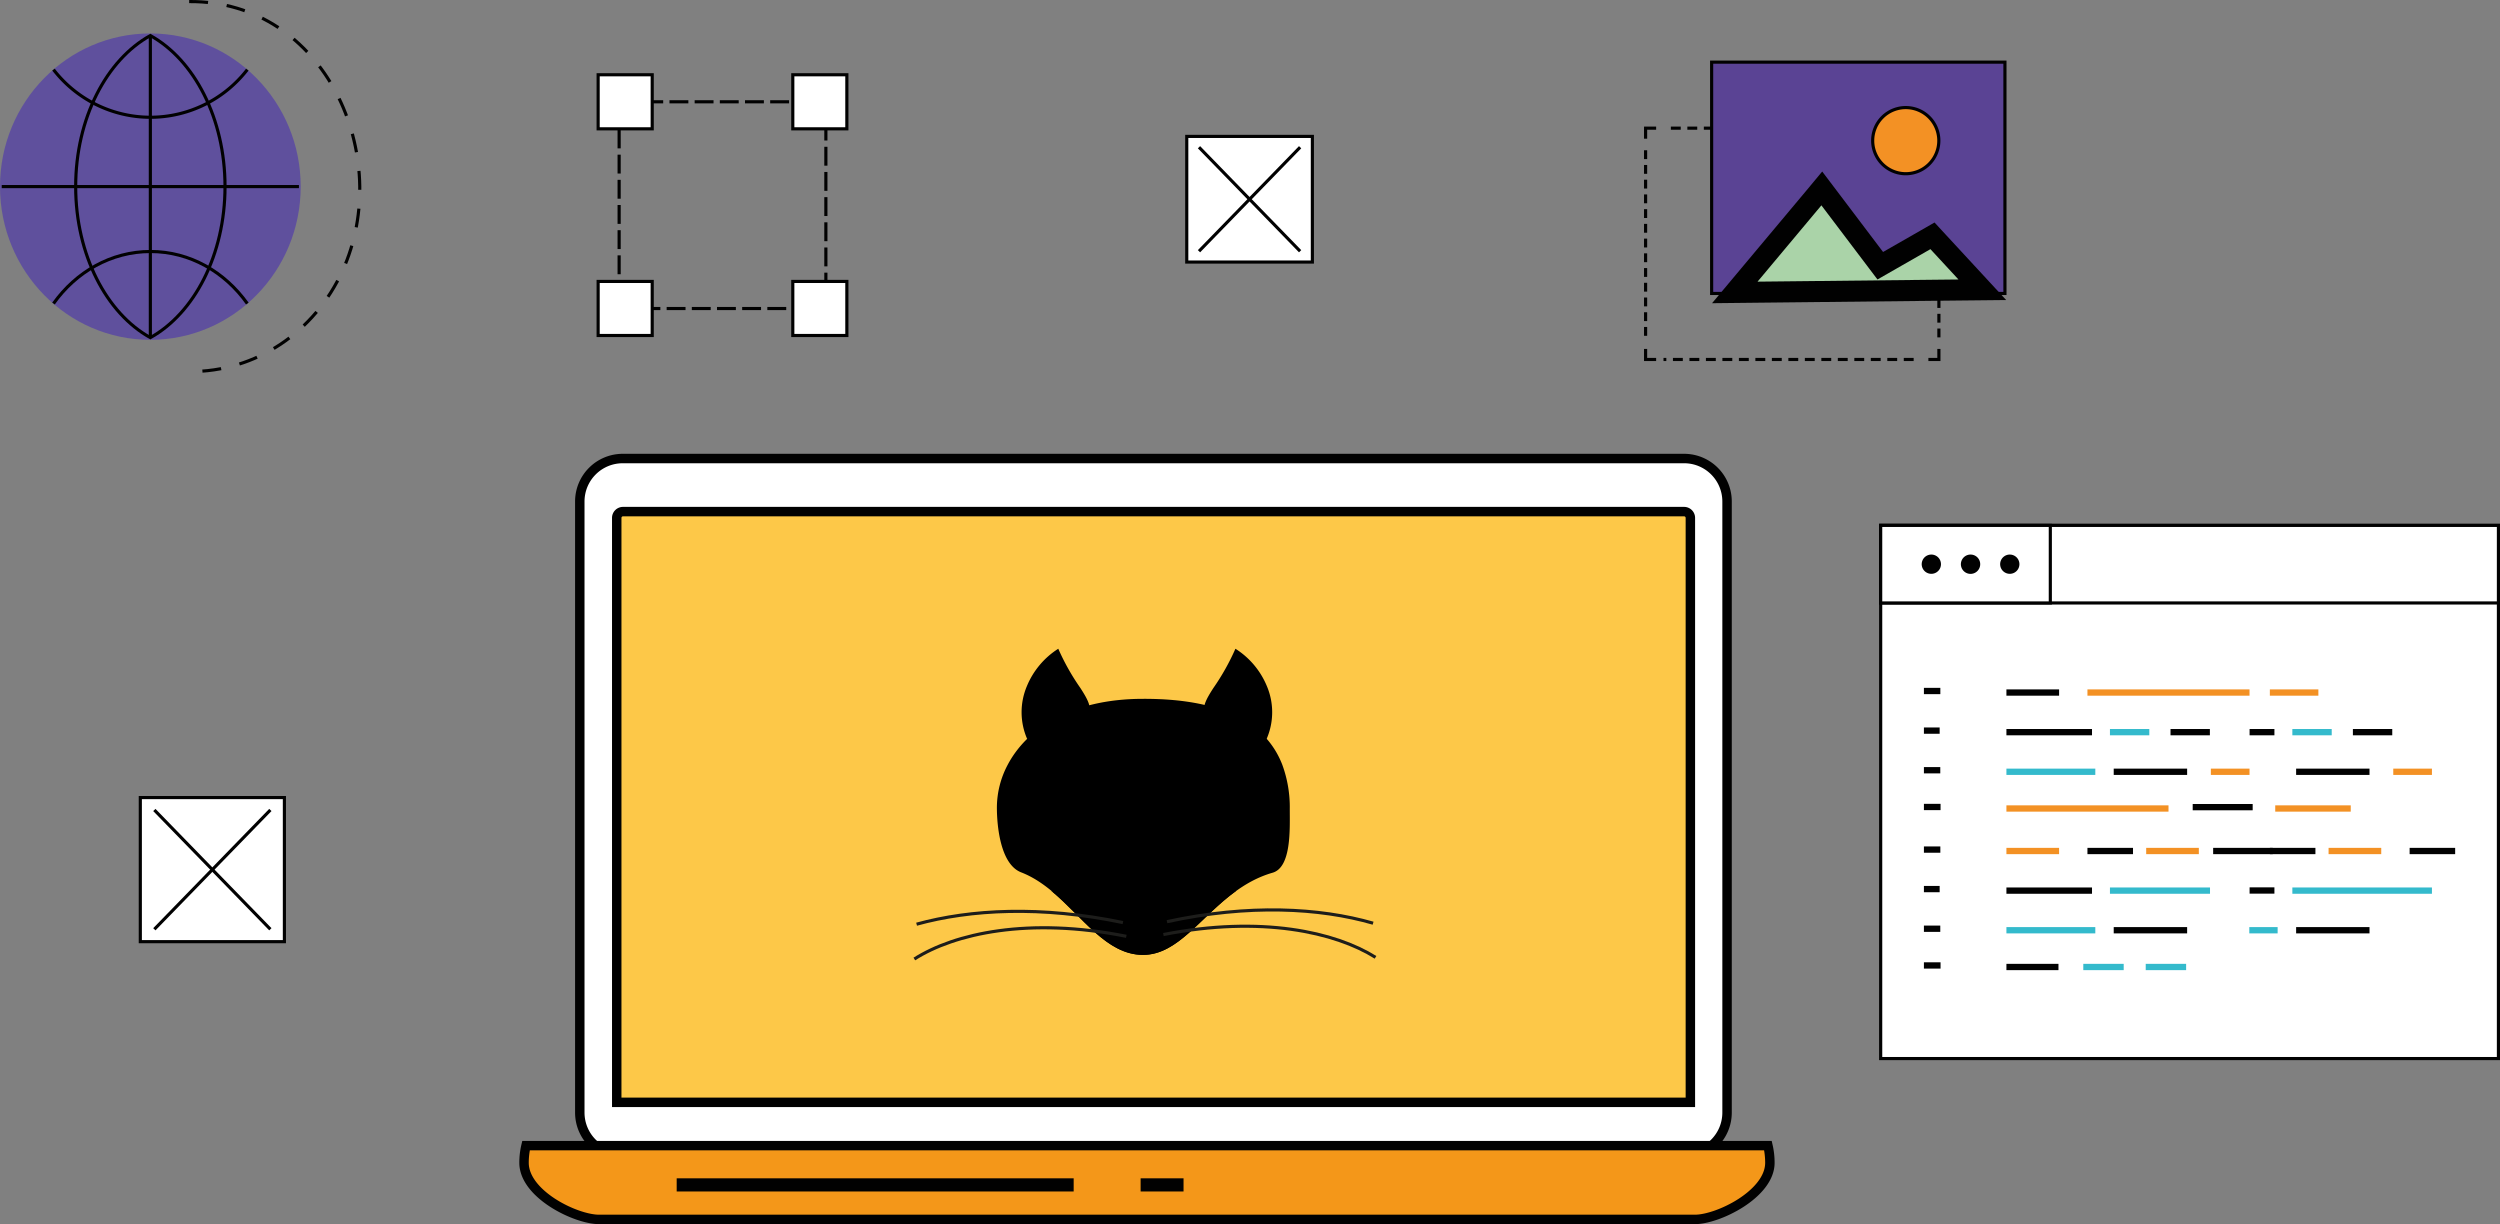 <svg xmlns="http://www.w3.org/2000/svg" viewBox="0 0 794.5 389.07"><rect x="0" y="0" width="794.5" height="389.07" fill="#808080" stroke="none"/><defs><style>.cls-1,.cls-15{fill:#fff;}.cls-1,.cls-13,.cls-14,.cls-15,.cls-17,.cls-19,.cls-2,.cls-3,.cls-4,.cls-5,.cls-6,.cls-7,.cls-8,.cls-9{stroke:#010101;}.cls-1,.cls-13,.cls-14,.cls-15,.cls-16,.cls-17,.cls-18,.cls-2,.cls-20,.cls-3,.cls-8,.cls-9{stroke-miterlimit:10;}.cls-1,.cls-2,.cls-3{stroke-width:3px;}.cls-2{fill:#fdc848;}.cls-3{fill:#f49719;fill-rule:evenodd;}.cls-11,.cls-4{fill:#010101;}.cls-16,.cls-17,.cls-18,.cls-4{stroke-width:2px;}.cls-13,.cls-14,.cls-16,.cls-17,.cls-18,.cls-19,.cls-20,.cls-5,.cls-6,.cls-7{fill:none;}.cls-19,.cls-5,.cls-6,.cls-7{stroke-miterlimit:6;}.cls-6{stroke-dasharray:3.14 2.1;}.cls-7{stroke-dasharray:2.81 1.87;}.cls-8{fill:#5a4394;}.cls-9{fill:#f39124;}.cls-10{fill:#aad3a8;}.cls-12{fill:#5f509d;}.cls-14{stroke-dasharray:6 6;}.cls-16{stroke:#f39124;}.cls-18{stroke:#34bacc;}.cls-19{stroke-dasharray:6 2;}.cls-20{stroke:#1d1d1b;}</style></defs><title>Recurso 1</title><g id="Capa_2" data-name="Capa 2"><g id="Capa_1-2" data-name="Capa 1"><path class="cls-1" d="M548.86,353.59a13.65,13.65,0,0,1-13.65,13.65H197.91a13.65,13.65,0,0,1-13.65-13.65V159.37a13.65,13.65,0,0,1,13.65-13.65h337.3a13.65,13.65,0,0,1,13.65,13.65Z"/><path class="cls-2" d="M196,350.32V164.59a2,2,0,0,1,1.95-2h337.3a2,2,0,0,1,1.95,2V350.32Z"/><path class="cls-3" d="M167.17,364.08a23.52,23.52,0,0,0-.63,5.45c0,10,16.42,18,23.84,18H538.64c7.4,0,23.83-8.07,23.83-18a24.08,24.08,0,0,0-.62-5.45Z"/><rect class="cls-4" x="216.05" y="375.47" width="124.16" height="2.18"/><rect class="cls-4" x="363.49" y="375.47" width="11.64" height="2.18"/><polyline class="cls-5" points="616.18 110.89 616.18 114.24 612.84 114.24"/><line class="cls-6" x1="608.16" y1="114.24" x2="528.66" y2="114.24"/><polyline class="cls-5" points="526.32 114.24 522.97 114.24 522.97 110.89"/><line class="cls-7" x1="522.97" y1="106.72" x2="522.97" y2="46.17"/><polyline class="cls-5" points="522.97 44.08 522.97 40.73 526.32 40.73"/><line class="cls-6" x1="531" y1="40.73" x2="610.5" y2="40.73"/><polyline class="cls-5" points="612.84 40.73 616.18 40.73 616.18 44.08"/><line class="cls-7" x1="616.18" y1="48.25" x2="616.18" y2="108.81"/><rect class="cls-8" x="543.96" y="19.75" width="93.21" height="73.51"/><path class="cls-9" d="M616.16,44.69a10.51,10.51,0,1,1-10.5-10.5A10.5,10.5,0,0,1,616.16,44.69Z"/><polygon class="cls-10" points="578.97 59.88 597.55 84.45 614.14 74.95 629.98 92.08 551.32 92.93 578.97 59.88"/><path class="cls-11" d="M578.84,65.26l17.82,23.56,16.83-9.64,8.91,9.64-63.85.69,20.29-24.25m.26-10.75L573.7,61,553.42,85.21l-9.33,11.15,14.53-.16,63.85-.69,15.09-.16L627.32,84.27l-8.91-9.64-3.62-3.92-4.63,2.66-11.72,6.71L584.18,61.22l-5.08-6.71Z"/><path class="cls-12" d="M95.56,59.3C95.56,86.18,74.17,108,47.78,108S0,86.18,0,59.3,21.39,10.63,47.78,10.63,95.56,32.42,95.56,59.3Z"/><line class="cls-13" x1="0.55" y1="59.3" x2="95" y2="59.3"/><path class="cls-13" d="M78.6,22.12A38.94,38.94,0,0,1,47.78,37.27,39,39,0,0,1,17,22.12"/><path class="cls-13" d="M17,96.47c7.16-10.06,18.31-16.54,30.83-16.54S71.44,86.41,78.6,96.47"/><path class="cls-13" d="M71.51,59.3c0-21.71-9.82-40.29-23.73-48C33.86,19,24.05,37.59,24.05,59.3s9.81,40.28,23.73,48C61.69,99.58,71.51,81,71.51,59.3Z"/><line class="cls-13" x1="47.78" y1="11.2" x2="47.78" y2="107.4"/><path class="cls-14" d="M60.12.5c43.15-.31,65.27,49.18,48.72,85.58-8.76,19.28-27.39,32.17-48.71,32"/><rect class="cls-15" x="597.68" y="166.97" width="196.32" height="169.44"/><rect class="cls-15" x="597.68" y="166.97" width="196.32" height="24.65"/><rect class="cls-15" x="597.68" y="166.97" width="53.91" height="24.65"/><path class="cls-11" d="M616.84,179.3a3.06,3.06,0,1,1-3.06-3.06A3.06,3.06,0,0,1,616.84,179.3Z"/><path class="cls-11" d="M629.31,179.3a3.07,3.07,0,1,1-3.06-3.06A3.06,3.06,0,0,1,629.31,179.3Z"/><path class="cls-11" d="M641.77,179.3a3.06,3.06,0,1,1-3.06-3.06A3.06,3.06,0,0,1,641.77,179.3Z"/><line class="cls-16" x1="663.39" y1="220.09" x2="714.9" y2="220.09"/><line class="cls-17" x1="637.64" y1="220.09" x2="654.38" y2="220.09"/><line class="cls-18" x1="637.64" y1="245.27" x2="665.89" y2="245.27"/><line class="cls-17" x1="671.74" y1="245.27" x2="695.07" y2="245.27"/><line class="cls-16" x1="702.61" y1="245.27" x2="714.9" y2="245.27"/><line class="cls-16" x1="637.64" y1="256.94" x2="689.15" y2="256.94"/><line class="cls-17" x1="696.84" y1="256.51" x2="715.9" y2="256.51"/><line class="cls-18" x1="670.54" y1="232.68" x2="683.05" y2="232.68"/><line class="cls-17" x1="689.79" y1="232.68" x2="702.3" y2="232.68"/><line class="cls-17" x1="637.64" y1="232.68" x2="664.84" y2="232.68"/><line class="cls-17" x1="663.39" y1="270.45" x2="677.87" y2="270.45"/><line class="cls-16" x1="637.64" y1="270.45" x2="654.38" y2="270.45"/><line class="cls-17" x1="703.34" y1="270.45" x2="722.28" y2="270.45"/><line class="cls-16" x1="682.06" y1="270.45" x2="698.79" y2="270.45"/><line class="cls-18" x1="637.64" y1="295.63" x2="665.89" y2="295.63"/><line class="cls-17" x1="671.74" y1="295.63" x2="695.07" y2="295.63"/><line class="cls-17" x1="637.64" y1="307.31" x2="654.18" y2="307.31"/><line class="cls-18" x1="662.07" y1="307.31" x2="674.91" y2="307.31"/><line class="cls-18" x1="670.54" y1="283.04" x2="702.34" y2="283.04"/><line class="cls-17" x1="637.64" y1="283.04" x2="664.84" y2="283.04"/><path class="cls-17" d="M611.42,219.6h5.22"/><path class="cls-17" d="M611.42,244.78h5.2"/><path class="cls-17" d="M611.42,256.46h5.29"/><path class="cls-17" d="M611.42,232.19h5"/><path class="cls-17" d="M611.42,270h5.22"/><path class="cls-17" d="M611.42,295.15h5.2"/><path class="cls-17" d="M611.42,306.82h5.29"/><path class="cls-17" d="M611.42,282.55h5"/><line class="cls-16" x1="721.36" y1="220.09" x2="736.78" y2="220.09"/><line class="cls-17" x1="729.71" y1="245.27" x2="753.03" y2="245.27"/><line class="cls-16" x1="760.58" y1="245.27" x2="772.87" y2="245.27"/><path class="cls-16" d="M723.07,256.94h24"/><line class="cls-18" x1="728.51" y1="232.68" x2="741.02" y2="232.68"/><line class="cls-17" x1="747.75" y1="232.68" x2="760.26" y2="232.68"/><path class="cls-17" d="M714.92,232.68h7.89"/><line class="cls-17" x1="721.36" y1="270.45" x2="735.84" y2="270.45"/><line class="cls-17" x1="765.78" y1="270.45" x2="780.25" y2="270.45"/><line class="cls-16" x1="740.02" y1="270.45" x2="756.76" y2="270.45"/><path class="cls-18" d="M714.83,295.63h9"/><line class="cls-17" x1="729.71" y1="295.63" x2="753.03" y2="295.63"/><line class="cls-18" x1="681.91" y1="307.31" x2="694.75" y2="307.31"/><line class="cls-18" x1="728.51" y1="283.04" x2="772.87" y2="283.04"/><path class="cls-17" d="M714.92,283h7.89"/><rect class="cls-19" x="196.76" y="32.35" width="65.7" height="65.7"/><rect class="cls-15" x="190.09" y="23.76" width="17.18" height="17.18"/><rect class="cls-15" x="251.95" y="23.76" width="17.18" height="17.18"/><rect class="cls-15" x="190.09" y="89.44" width="17.18" height="17.18"/><rect class="cls-15" x="251.95" y="89.44" width="17.18" height="17.18"/><rect class="cls-15" x="44.59" y="253.47" width="45.79" height="45.79"/><line class="cls-13" x1="49.05" y1="257.41" x2="85.92" y2="295.32"/><line class="cls-13" x1="85.92" y1="257.41" x2="49.05" y2="295.32"/><rect class="cls-15" x="377.15" y="43.35" width="39.92" height="39.93"/><line class="cls-13" x1="381.04" y1="46.79" x2="413.18" y2="79.84"/><line class="cls-13" x1="413.18" y1="46.79" x2="381.04" y2="79.84"/><path d="M409.89,257.22A39.26,39.26,0,0,0,407.5,243c-4.44-11.4-16.17-21-44.23-20.91-23.1,0-37.17,9.66-43.13,21.16a29.13,29.13,0,0,0-3.33,13.37c0,5.75,1.07,18,7.68,20.6,15.59,6,23.81,26.24,38.78,26.24,14.46,0,22.3-20.68,41.16-26.11C410.46,275.61,409.89,263.33,409.89,257.22Z"/><path d="M390.43,283.92c-1.91.61-3.8,1.15-5.63,1.61-5.42,8.8-11.34,16.33-21.45,16.2-11.89-.15-17.58-8-23-16.66-1.28-.35-2.57-.73-3.88-1.15-.81-.25-1.6-.52-2.38-.79,10,8.27,17.57,20.33,29.14,20.33,11.14,0,18.36-12.27,29.7-20.39C392.14,283.36,391.3,283.65,390.43,283.92Z"/><path d="M336.32,206.17a73.06,73.06,0,0,0,7.06,12.53c2.1,3.26,3.38,5.63,2.82,7.63l-9.88,4.28-9.87,4.27a21.26,21.26,0,0,1-.11-16.81A25.7,25.7,0,0,1,336.32,206.17Z"/><path d="M392.62,206.17a25.66,25.66,0,0,1,10,11.9,21.26,21.26,0,0,1-.11,16.81l-9.88-4.27-9.87-4.28c-.56-2,.72-4.37,2.82-7.63A73.77,73.77,0,0,0,392.62,206.17Z"/><path class="cls-20" d="M370.87,292.91c26-5.64,48.43-4.42,65.5.48"/><path class="cls-20" d="M369.73,297c31.07-6.1,54.64-.79,67.41,7.24"/><path class="cls-20" d="M356.86,293.19c-26-5.42-48.45-4.2-65.57.52"/><path class="cls-20" d="M357.94,297.56c-31-6.21-54.62-.9-67.36,7.21"/></g></g></svg>